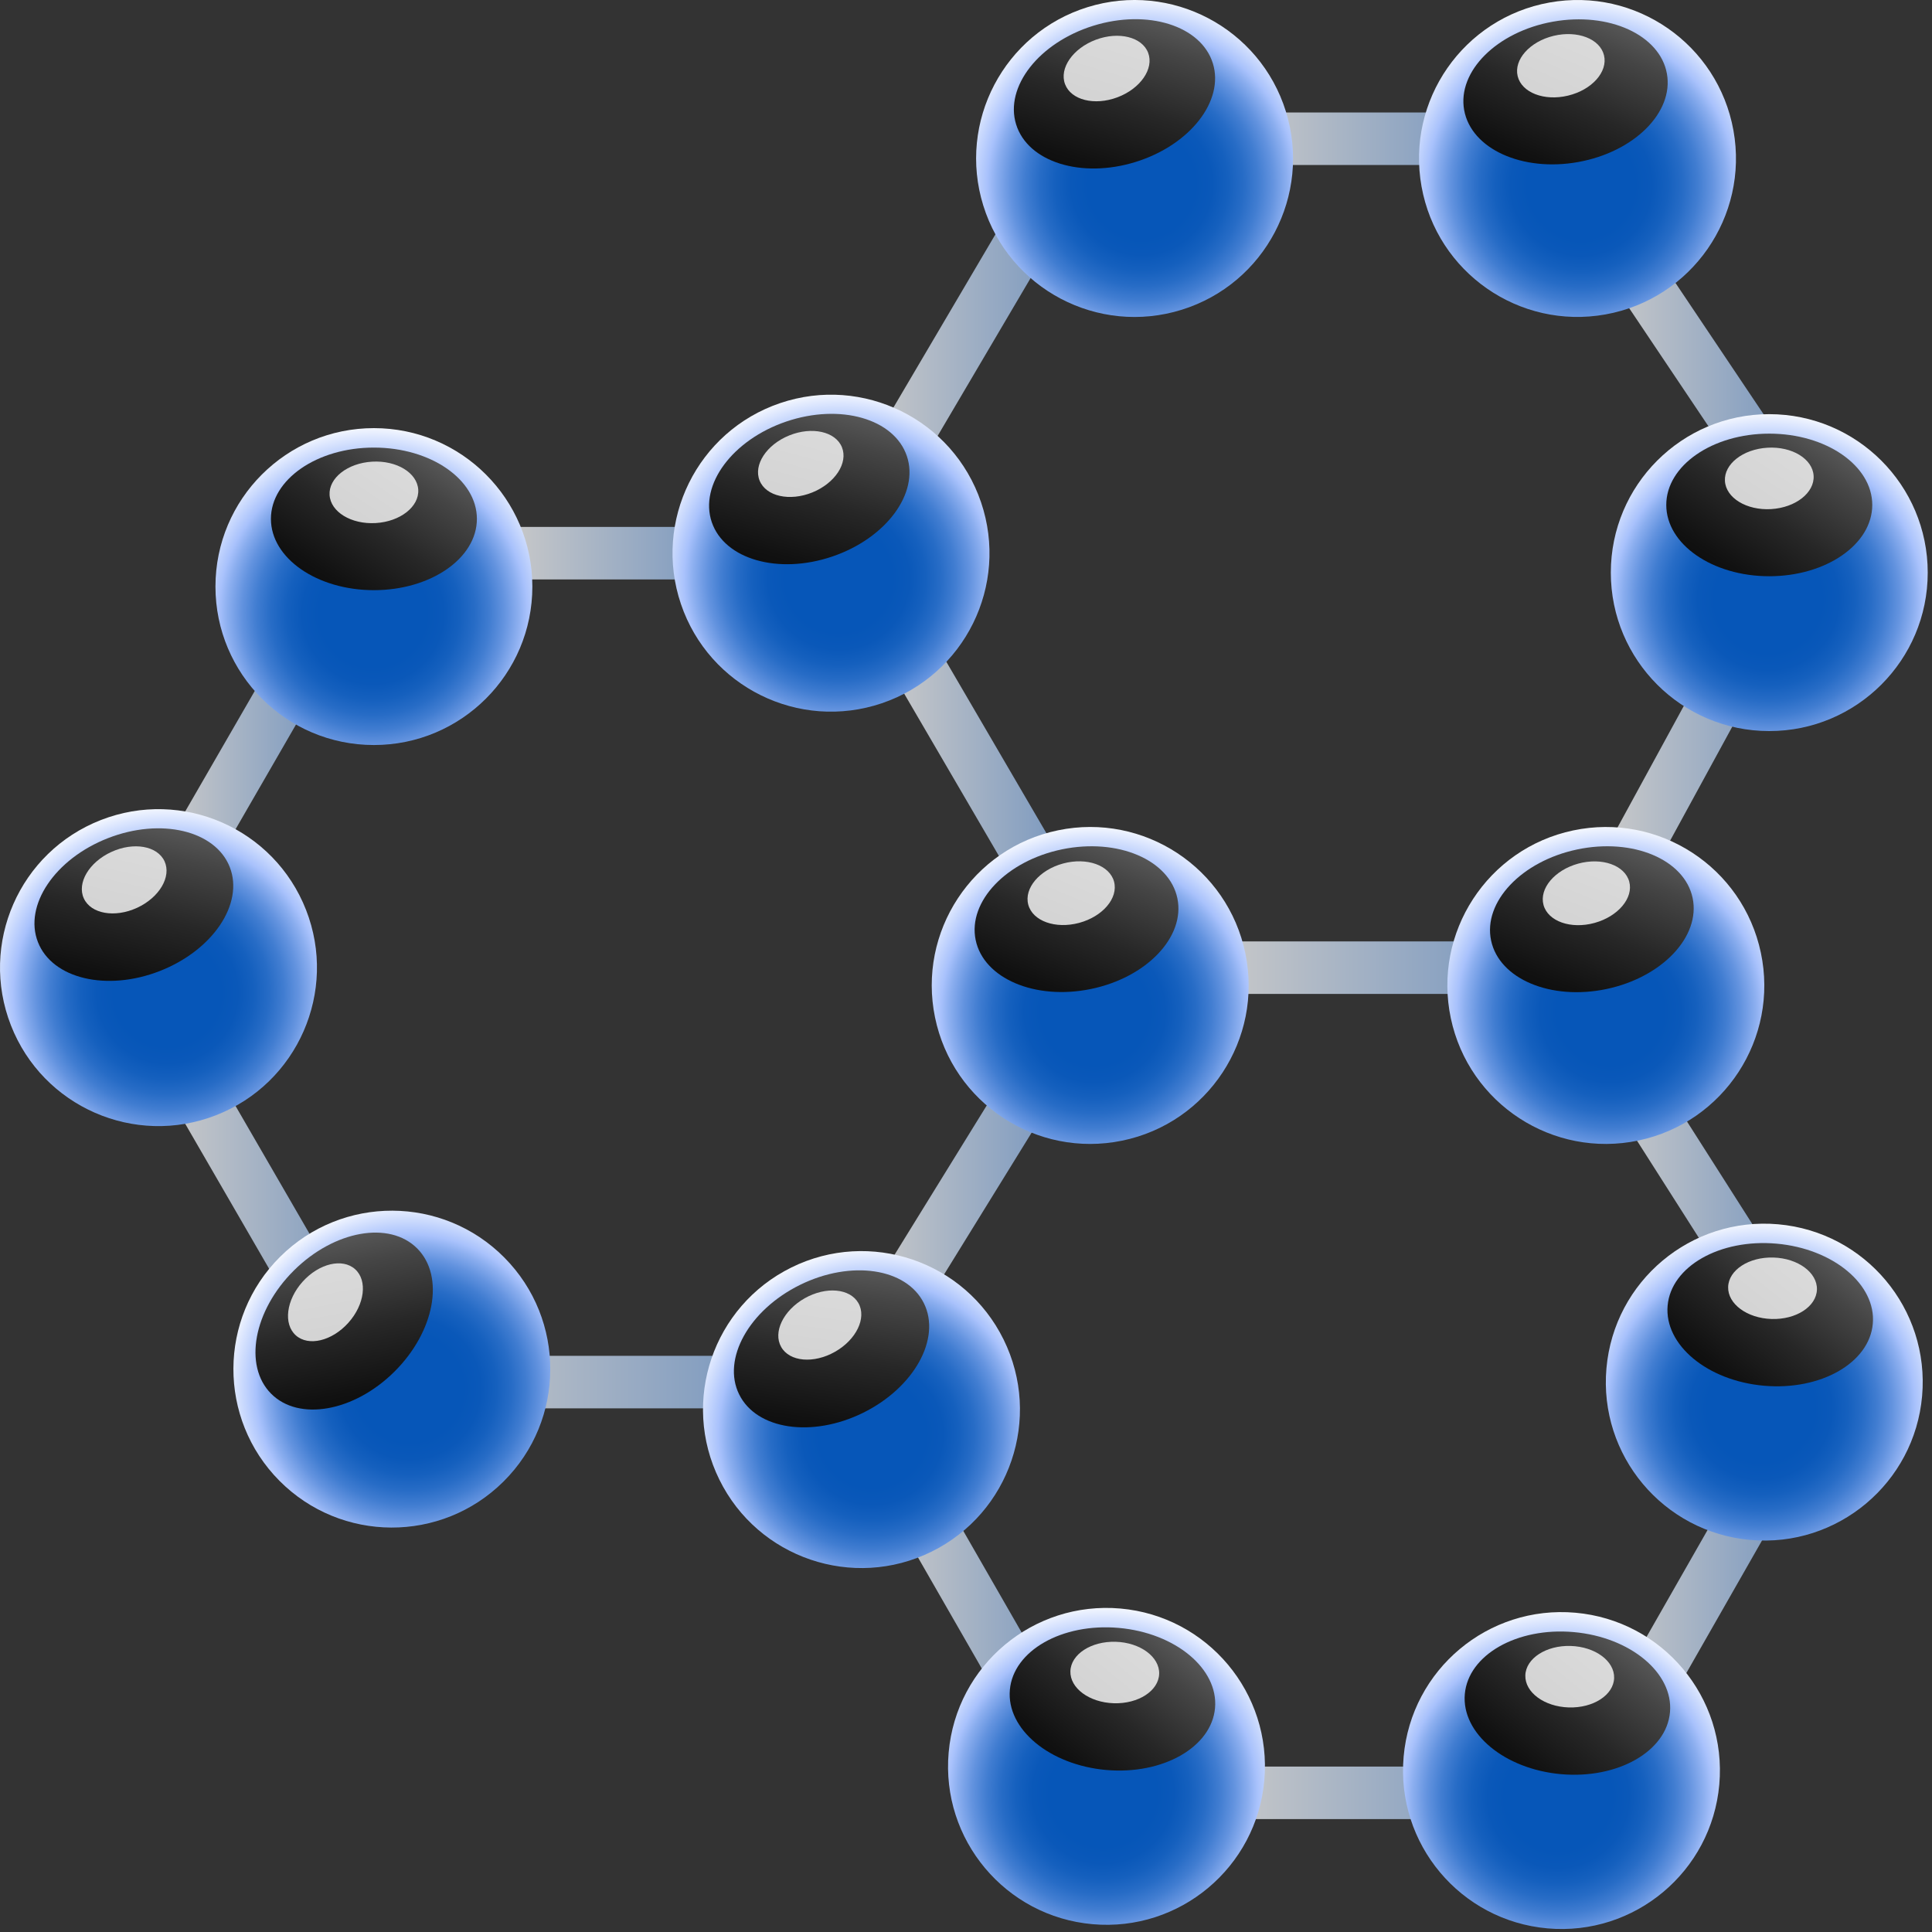 <svg width="117" height="117" viewBox="0 0 117 117" fill="none" xmlns="http://www.w3.org/2000/svg">
<rect x="0" y="0" width="117" height="117" fill="#333333" stroke="none"/>
<path d="M13.076 52.278L10.322 50.688L16.679 39.677L19.432 41.267L13.076 52.278Z" fill="url(#paint0_linear_300_2769)"/>
<path d="M19.19 81.833L10.254 66.394L13.007 64.802L21.942 80.241L19.19 81.833Z" fill="url(#paint1_linear_300_2769)"/>
<path d="M45.503 82.108H26.73V85.288H45.503V82.108Z" fill="url(#paint2_linear_300_2769)"/>
<path d="M43.327 31.91H30.789V35.09H43.327V31.91Z" fill="url(#paint3_linear_300_2769)"/>
<path d="M55.501 79.886L52.796 78.216L61.148 64.69L63.854 66.36L55.501 79.886Z" fill="url(#paint4_linear_300_2769)"/>
<path d="M61.777 105.084L53.827 91.244L56.584 89.66L64.534 103.501L61.777 105.084Z" fill="url(#paint5_linear_300_2769)"/>
<path d="M91.222 106.982H74.125V110.162H91.222V106.982Z" fill="url(#paint6_linear_300_2769)"/>
<path d="M100.408 104.325L97.646 102.75L105.718 88.609L108.479 90.185L100.408 104.325Z" fill="url(#paint7_linear_300_2769)"/>
<path d="M105.805 79.553L97.639 66.73L100.32 65.022L108.487 77.846L105.805 79.553Z" fill="url(#paint8_linear_300_2769)"/>
<path d="M61.596 53.725L53.885 40.514L56.63 38.913L64.342 52.123L61.596 53.725Z" fill="url(#paint9_linear_300_2769)"/>
<path d="M91.455 57.011H73.768V60.191H91.455V57.011Z" fill="url(#paint10_linear_300_2769)"/>
<path d="M100.137 52.75L97.346 51.228L105.751 35.817L108.542 37.339L100.137 52.75Z" fill="url(#paint11_linear_300_2769)"/>
<path d="M105.826 29.338L97.421 16.814L100.062 15.043L108.466 27.567L105.826 29.338Z" fill="url(#paint12_linear_300_2769)"/>
<path d="M89.494 6.812H75.34V9.992H89.494V6.812Z" fill="url(#paint13_linear_300_2769)"/>
<path d="M55.372 28.793L52.633 27.179L61.599 11.955L64.339 13.569L55.372 28.793Z" fill="url(#paint14_linear_300_2769)"/>
<path d="M104.976 7.902C105.912 13.116 102.442 18.105 97.227 19.041C92.011 19.977 87.023 16.508 86.087 11.294C85.15 6.077 88.619 1.089 93.835 0.153C99.051 -0.784 104.039 2.686 104.976 7.902Z" fill="url(#paint15_radial_300_2769)"/>
<path d="M100.946 4.461C101.367 6.807 98.96 9.204 95.57 9.813C92.18 10.422 89.09 9.012 88.668 6.665C88.247 4.317 90.653 1.921 94.043 1.313C97.434 0.704 100.524 2.113 100.946 4.461Z" fill="url(#paint16_linear_300_2769)"/>
<path opacity="0.8" d="M97.138 3.352C97.378 4.353 96.402 5.444 94.958 5.791C93.514 6.139 92.148 5.609 91.908 4.611C91.667 3.61 92.643 2.519 94.087 2.17C95.532 1.824 96.898 2.352 97.138 3.352Z" fill="white"/>
<path d="M77.872 6.751C79.444 11.81 76.616 17.189 71.556 18.761C66.495 20.334 61.119 17.506 59.547 12.447C57.974 7.384 60.801 2.007 65.861 0.434C70.921 -1.138 76.299 1.69 77.872 6.751Z" fill="url(#paint17_radial_300_2769)"/>
<path d="M73.448 3.833C74.156 6.109 72.062 8.785 68.773 9.807C65.483 10.829 62.243 9.811 61.536 7.535C60.828 5.257 62.921 2.583 66.21 1.56C69.5 0.538 72.74 1.555 73.448 3.833Z" fill="url(#paint18_linear_300_2769)"/>
<path opacity="0.8" d="M69.533 3.203C69.894 4.166 69.06 5.37 67.67 5.893C66.28 6.415 64.859 6.059 64.498 5.097C64.135 4.134 64.97 2.93 66.36 2.407C67.751 1.885 69.171 2.24 69.533 3.203Z" fill="white"/>
<path d="M59.413 30.422C61.113 35.44 58.422 40.888 53.404 42.588C48.384 44.289 42.937 41.597 41.237 36.58C39.537 31.56 42.226 26.112 47.246 24.412C52.265 22.711 57.712 25.402 59.413 30.422Z" fill="url(#paint19_radial_300_2769)"/>
<path d="M54.917 27.615C55.681 29.873 53.657 32.6 50.395 33.705C47.133 34.81 43.868 33.874 43.103 31.617C42.338 29.357 44.362 26.631 47.624 25.526C50.887 24.422 54.151 25.356 54.917 27.615Z" fill="url(#paint20_linear_300_2769)"/>
<path opacity="0.8" d="M50.987 27.085C51.372 28.039 50.57 29.263 49.193 29.822C47.817 30.379 46.387 30.058 46.002 29.106C45.615 28.152 46.418 26.928 47.794 26.37C49.171 25.813 50.601 26.132 50.987 27.085Z" fill="white"/>
<path d="M75.419 57.739C76.49 62.927 73.15 68.005 67.961 69.076C62.771 70.146 57.695 66.806 56.625 61.618C55.554 56.427 58.892 51.352 64.081 50.281C69.27 49.209 74.348 52.548 75.419 57.739Z" fill="url(#paint21_radial_300_2769)"/>
<path d="M71.301 54.404C71.783 56.737 69.439 59.196 66.066 59.892C62.693 60.588 59.567 59.259 59.085 56.924C58.603 54.589 60.947 52.13 64.32 51.434C67.693 50.739 70.819 52.068 71.301 54.404Z" fill="url(#paint22_linear_300_2769)"/>
<path opacity="0.8" d="M67.466 53.392C67.731 54.386 66.784 55.503 65.35 55.889C63.915 56.274 62.536 55.779 62.271 54.786C62.004 53.792 62.952 52.676 64.386 52.291C65.82 51.906 67.2 52.4 67.466 53.392Z" fill="white"/>
<path d="M106.636 57.697C107.731 62.88 104.414 67.972 99.23 69.067C94.045 70.162 88.954 66.844 87.86 61.662C86.765 56.477 90.081 51.386 95.266 50.291C100.449 49.196 105.541 52.511 106.636 57.697Z" fill="url(#paint23_radial_300_2769)"/>
<path d="M102.503 54.379C102.995 56.711 100.663 59.181 97.293 59.893C93.923 60.604 90.791 59.289 90.299 56.955C89.806 54.623 92.139 52.154 95.509 51.443C98.878 50.73 102.01 52.045 102.503 54.379Z" fill="url(#paint24_linear_300_2769)"/>
<path opacity="0.8" d="M98.664 53.387C98.934 54.379 97.992 55.5 96.559 55.893C95.127 56.285 93.745 55.795 93.474 54.805C93.203 53.812 94.145 52.692 95.579 52.299C97.011 51.909 98.392 52.396 98.664 53.387Z" fill="white"/>
<path d="M116.741 34.678C116.741 39.974 112.444 44.273 107.145 44.273C101.846 44.273 97.55 39.974 97.55 34.678C97.55 29.378 101.845 25.081 107.145 25.081C112.444 25.082 116.741 29.378 116.741 34.678Z" fill="url(#paint25_radial_300_2769)"/>
<path d="M113.382 30.578C113.382 32.963 110.59 34.896 107.145 34.896C103.701 34.896 100.908 32.962 100.908 30.578C100.908 28.194 103.701 26.261 107.145 26.261C110.59 26.26 113.382 28.194 113.382 30.578Z" fill="url(#paint26_linear_300_2769)"/>
<path opacity="0.8" d="M109.831 28.813C109.89 29.84 108.737 30.743 107.254 30.831C105.771 30.917 104.52 30.154 104.46 29.129C104.399 28.101 105.554 27.2 107.037 27.113C108.52 27.025 109.771 27.787 109.831 28.813Z" fill="white"/>
<path d="M32.239 35.523C32.239 40.82 27.942 45.118 22.643 45.118C17.344 45.118 13.048 40.82 13.048 35.523C13.048 30.222 17.343 25.927 22.643 25.927C27.942 25.927 32.239 30.222 32.239 35.523Z" fill="url(#paint27_radial_300_2769)"/>
<path d="M28.88 31.422C28.88 33.806 26.088 35.74 22.643 35.74C19.199 35.74 16.407 33.806 16.407 31.422C16.407 29.038 19.199 27.105 22.643 27.105C26.088 27.105 28.88 29.038 28.88 31.422Z" fill="url(#paint28_linear_300_2769)"/>
<path opacity="0.8" d="M25.329 29.659C25.388 30.686 24.235 31.589 22.752 31.676C21.269 31.763 20.019 31 19.959 29.975C19.898 28.947 21.052 28.045 22.535 27.958C24.018 27.871 25.269 28.633 25.329 29.659Z" fill="white"/>
<path d="M18.535 55.107C20.463 60.04 18.025 65.607 13.09 67.535C8.154 69.465 2.589 67.025 0.661 62.092C-1.268 57.155 1.169 51.591 6.105 49.662C11.04 47.733 16.606 50.17 18.535 55.107Z" fill="url(#paint29_radial_300_2769)"/>
<path d="M13.915 52.511C14.783 54.732 12.886 57.55 9.677 58.804C6.469 60.058 3.164 59.272 2.297 57.052C1.429 54.831 3.326 52.013 6.534 50.76C9.742 49.506 13.046 50.29 13.915 52.511Z" fill="url(#paint30_linear_300_2769)"/>
<path opacity="0.8" d="M9.965 52.16C10.393 53.096 9.648 54.355 8.298 54.977C6.949 55.597 5.506 55.342 5.077 54.408C4.647 53.472 5.393 52.214 6.743 51.593C8.093 50.971 9.535 51.225 9.965 52.16Z" fill="white"/>
<path d="M30.539 76.153C34.272 79.912 34.25 85.989 30.49 89.722C26.729 93.456 20.653 93.432 16.921 89.673C13.187 85.911 13.209 79.838 16.969 76.104C20.729 72.371 26.805 72.391 30.539 76.153Z" fill="url(#paint31_radial_300_2769)"/>
<path d="M25.268 75.608C26.947 77.3 26.329 80.64 23.884 83.068C21.44 85.494 18.095 86.09 16.416 84.398C14.736 82.706 15.355 79.366 17.799 76.939C20.243 74.512 23.587 73.916 25.268 75.608Z" fill="url(#paint32_linear_300_2769)"/>
<path opacity="0.8" d="M21.504 76.861C22.269 77.548 22.087 79.001 21.096 80.106C20.105 81.213 18.68 81.553 17.915 80.868C17.148 80.182 17.332 78.728 18.323 77.622C19.314 76.515 20.738 76.174 21.504 76.861Z" fill="white"/>
<path d="M60.777 81.121C63.119 85.873 61.164 91.627 56.412 93.969C51.658 96.313 45.905 94.357 43.564 89.605C41.221 84.85 43.175 79.099 47.928 76.756C52.68 74.413 58.434 76.366 60.777 81.121Z" fill="url(#paint33_radial_300_2769)"/>
<path d="M55.952 78.927C57.005 81.066 55.356 84.035 52.265 85.559C49.176 87.08 45.816 86.58 44.762 84.442C43.708 82.304 45.358 79.335 48.448 77.812C51.538 76.29 54.898 76.789 55.952 78.927Z" fill="url(#paint34_linear_300_2769)"/>
<path opacity="0.8" d="M51.986 78.917C52.493 79.812 51.858 81.131 50.566 81.863C49.274 82.597 47.815 82.467 47.308 81.572C46.799 80.678 47.436 79.358 48.727 78.624C50.02 77.891 51.479 78.022 51.986 78.917Z" fill="white"/>
<path d="M76.566 107.813C76.101 113.089 71.443 116.993 66.165 116.527C60.885 116.061 56.984 111.404 57.45 106.128C57.916 100.846 62.572 96.946 67.85 97.411C73.129 97.877 77.032 102.533 76.566 107.813Z" fill="url(#paint35_radial_300_2769)"/>
<path d="M73.581 103.434C73.372 105.808 70.42 107.49 66.988 107.188C63.558 106.884 60.946 104.713 61.156 102.337C61.365 99.962 64.317 98.282 67.747 98.584C71.178 98.887 73.79 101.058 73.581 103.434Z" fill="url(#paint36_linear_300_2769)"/>
<path opacity="0.8" d="M70.198 101.365C70.166 102.394 68.939 103.191 67.454 103.147C65.97 103.103 64.79 102.234 64.822 101.207C64.851 100.18 66.08 99.381 67.565 99.425C69.049 99.468 70.228 100.338 70.198 101.365Z" fill="white"/>
<path d="M104.119 108.067C103.653 113.343 98.996 117.247 93.718 116.781C88.438 116.315 84.537 111.657 85.003 106.381C85.469 101.1 90.125 97.199 95.404 97.665C100.681 98.131 104.585 102.786 104.119 108.067Z" fill="url(#paint37_radial_300_2769)"/>
<path d="M101.133 103.688C100.923 106.062 97.972 107.744 94.541 107.442C91.111 107.138 88.499 104.967 88.708 102.591C88.917 100.216 91.87 98.534 95.3 98.838C98.73 99.141 101.343 101.312 101.133 103.688Z" fill="url(#paint38_linear_300_2769)"/>
<path opacity="0.8" d="M97.75 101.619C97.718 102.647 96.491 103.444 95.006 103.401C93.521 103.356 92.342 102.488 92.373 101.46C92.402 100.432 93.632 99.633 95.116 99.677C96.601 99.721 97.781 100.591 97.75 101.619Z" fill="white"/>
<path d="M116.401 84.544C115.935 89.82 111.277 93.724 106 93.258C100.72 92.792 96.819 88.135 97.285 82.859C97.751 77.577 102.407 73.677 107.685 74.142C112.963 74.607 116.867 79.263 116.401 84.544Z" fill="url(#paint39_radial_300_2769)"/>
<path d="M113.415 80.164C113.206 82.538 110.254 84.221 106.823 83.918C103.393 83.615 100.781 81.443 100.99 79.067C101.199 76.692 104.152 75.012 107.581 75.314C111.012 75.617 113.626 77.789 113.415 80.164Z" fill="url(#paint40_linear_300_2769)"/>
<path opacity="0.8" d="M110.032 78.094C110 79.124 108.773 79.921 107.288 79.877C105.803 79.833 104.624 78.965 104.655 77.936C104.684 76.909 105.914 76.111 107.398 76.155C108.883 76.198 110.062 77.067 110.032 78.094Z" fill="white"/>
<defs>
<linearGradient id="paint0_linear_300_2769" x1="10.322" y1="45.977" x2="19.432" y2="45.977" gradientUnits="userSpaceOnUse">
<stop stop-color="#C9C9C9"/>
<stop offset="1" stop-color="#7A98BF"/>
</linearGradient>
<linearGradient id="paint1_linear_300_2769" x1="10.254" y1="73.317" x2="21.942" y2="73.317" gradientUnits="userSpaceOnUse">
<stop stop-color="#C9C9C9"/>
<stop offset="1" stop-color="#7A98BF"/>
</linearGradient>
<linearGradient id="paint2_linear_300_2769" x1="26.73" y1="83.698" x2="45.503" y2="83.698" gradientUnits="userSpaceOnUse">
<stop stop-color="#C9C9C9"/>
<stop offset="1" stop-color="#7A98BF"/>
</linearGradient>
<linearGradient id="paint3_linear_300_2769" x1="30.789" y1="33.499" x2="43.327" y2="33.499" gradientUnits="userSpaceOnUse">
<stop stop-color="#C9C9C9"/>
<stop offset="1" stop-color="#7A98BF"/>
</linearGradient>
<linearGradient id="paint4_linear_300_2769" x1="52.796" y1="72.289" x2="63.853" y2="72.289" gradientUnits="userSpaceOnUse">
<stop stop-color="#C9C9C9"/>
<stop offset="1" stop-color="#7A98BF"/>
</linearGradient>
<linearGradient id="paint5_linear_300_2769" x1="53.827" y1="97.371" x2="64.534" y2="97.371" gradientUnits="userSpaceOnUse">
<stop stop-color="#C9C9C9"/>
<stop offset="1" stop-color="#7A98BF"/>
</linearGradient>
<linearGradient id="paint6_linear_300_2769" x1="74.125" y1="108.572" x2="91.222" y2="108.572" gradientUnits="userSpaceOnUse">
<stop stop-color="#C9C9C9"/>
<stop offset="1" stop-color="#7A98BF"/>
</linearGradient>
<linearGradient id="paint7_linear_300_2769" x1="97.647" y1="96.467" x2="108.48" y2="96.467" gradientUnits="userSpaceOnUse">
<stop stop-color="#C9C9C9"/>
<stop offset="1" stop-color="#7A98BF"/>
</linearGradient>
<linearGradient id="paint8_linear_300_2769" x1="97.639" y1="72.288" x2="108.487" y2="72.288" gradientUnits="userSpaceOnUse">
<stop stop-color="#C9C9C9"/>
<stop offset="1" stop-color="#7A98BF"/>
</linearGradient>
<linearGradient id="paint9_linear_300_2769" x1="53.885" y1="46.319" x2="64.342" y2="46.319" gradientUnits="userSpaceOnUse">
<stop stop-color="#C9C9C9"/>
<stop offset="1" stop-color="#7A98BF"/>
</linearGradient>
<linearGradient id="paint10_linear_300_2769" x1="73.768" y1="58.6" x2="91.455" y2="58.6" gradientUnits="userSpaceOnUse">
<stop stop-color="#C9C9C9"/>
<stop offset="1" stop-color="#7A98BF"/>
</linearGradient>
<linearGradient id="paint11_linear_300_2769" x1="97.346" y1="44.284" x2="108.541" y2="44.284" gradientUnits="userSpaceOnUse">
<stop stop-color="#C9C9C9"/>
<stop offset="1" stop-color="#7A98BF"/>
</linearGradient>
<linearGradient id="paint12_linear_300_2769" x1="97.421" y1="22.19" x2="108.466" y2="22.19" gradientUnits="userSpaceOnUse">
<stop stop-color="#C9C9C9"/>
<stop offset="1" stop-color="#7A98BF"/>
</linearGradient>
<linearGradient id="paint13_linear_300_2769" x1="75.34" y1="8.402" x2="89.493" y2="8.402" gradientUnits="userSpaceOnUse">
<stop stop-color="#C9C9C9"/>
<stop offset="1" stop-color="#7A98BF"/>
</linearGradient>
<linearGradient id="paint14_linear_300_2769" x1="52.633" y1="20.373" x2="64.339" y2="20.373" gradientUnits="userSpaceOnUse">
<stop stop-color="#C9C9C9"/>
<stop offset="1" stop-color="#7A98BF"/>
</linearGradient>
<radialGradient id="paint15_radial_300_2769" cx="0" cy="0" r="1" gradientUnits="userSpaceOnUse" gradientTransform="translate(95.759 11.201) rotate(-10.177) scale(11.515)">
<stop offset="0.28" stop-color="#0656B8"/>
<stop offset="0.371" stop-color="#0A58B9"/>
<stop offset="0.455" stop-color="#1560BE"/>
<stop offset="0.535" stop-color="#276CC6"/>
<stop offset="0.613" stop-color="#417DD1"/>
<stop offset="0.689" stop-color="#6393DF"/>
<stop offset="0.763" stop-color="#8BAEEF"/>
<stop offset="0.811" stop-color="#A9C2FC"/>
<stop offset="1" stop-color="white"/>
</radialGradient>
<linearGradient id="paint16_linear_300_2769" x1="89.451" y1="17.698" x2="99.348" y2="-4.729" gradientUnits="userSpaceOnUse">
<stop offset="0.075"/>
<stop offset="0.214" stop-color="#040404"/>
<stop offset="0.363" stop-color="#111111"/>
<stop offset="0.517" stop-color="#272727"/>
<stop offset="0.675" stop-color="#454545"/>
<stop offset="0.836" stop-color="#6C6C6C"/>
<stop offset="0.996" stop-color="#9B9B9B"/>
<stop offset="1" stop-color="#9C9C9C"/>
</linearGradient>
<radialGradient id="paint17_radial_300_2769" cx="0" cy="0" r="1" gradientUnits="userSpaceOnUse" gradientTransform="translate(69.132 11.161) rotate(-17.265) scale(11.514)">
<stop offset="0.28" stop-color="#0656B8"/>
<stop offset="0.371" stop-color="#0A58B9"/>
<stop offset="0.455" stop-color="#1560BE"/>
<stop offset="0.535" stop-color="#276CC6"/>
<stop offset="0.613" stop-color="#417DD1"/>
<stop offset="0.689" stop-color="#6393DF"/>
<stop offset="0.763" stop-color="#8BAEEF"/>
<stop offset="0.811" stop-color="#A9C2FC"/>
<stop offset="1" stop-color="white"/>
</radialGradient>
<linearGradient id="paint18_linear_300_2769" x1="63.675" y1="18.386" x2="70.729" y2="-5.09" gradientUnits="userSpaceOnUse">
<stop offset="0.075"/>
<stop offset="0.214" stop-color="#040404"/>
<stop offset="0.363" stop-color="#111111"/>
<stop offset="0.517" stop-color="#272727"/>
<stop offset="0.675" stop-color="#454545"/>
<stop offset="0.836" stop-color="#6C6C6C"/>
<stop offset="0.996" stop-color="#9B9B9B"/>
<stop offset="1" stop-color="#9C9C9C"/>
</linearGradient>
<radialGradient id="paint19_radial_300_2769" cx="0" cy="0" r="1" gradientUnits="userSpaceOnUse" gradientTransform="translate(50.788 35.052) rotate(-18.718) scale(11.515 11.515)">
<stop offset="0.28" stop-color="#0656B8"/>
<stop offset="0.371" stop-color="#0A58B9"/>
<stop offset="0.455" stop-color="#1560BE"/>
<stop offset="0.535" stop-color="#276CC6"/>
<stop offset="0.613" stop-color="#417DD1"/>
<stop offset="0.689" stop-color="#6393DF"/>
<stop offset="0.763" stop-color="#8BAEEF"/>
<stop offset="0.811" stop-color="#A9C2FC"/>
<stop offset="1" stop-color="white"/>
</radialGradient>
<linearGradient id="paint20_linear_300_2769" x1="45.516" y1="42.411" x2="51.972" y2="18.765" gradientUnits="userSpaceOnUse">
<stop offset="0.075"/>
<stop offset="0.214" stop-color="#040404"/>
<stop offset="0.363" stop-color="#111111"/>
<stop offset="0.517" stop-color="#272727"/>
<stop offset="0.675" stop-color="#454545"/>
<stop offset="0.836" stop-color="#6C6C6C"/>
<stop offset="0.996" stop-color="#9B9B9B"/>
<stop offset="1" stop-color="#9C9C9C"/>
</linearGradient>
<radialGradient id="paint21_radial_300_2769" cx="0" cy="0" r="1" gradientUnits="userSpaceOnUse" gradientTransform="translate(66.291 61.276) rotate(-11.666) scale(11.515 11.515)">
<stop offset="0.28" stop-color="#0656B8"/>
<stop offset="0.371" stop-color="#0A58B9"/>
<stop offset="0.455" stop-color="#1560BE"/>
<stop offset="0.535" stop-color="#276CC6"/>
<stop offset="0.613" stop-color="#417DD1"/>
<stop offset="0.689" stop-color="#6393DF"/>
<stop offset="0.763" stop-color="#8BAEEF"/>
<stop offset="0.811" stop-color="#A9C2FC"/>
<stop offset="1" stop-color="white"/>
</radialGradient>
<linearGradient id="paint22_linear_300_2769" x1="60.155" y1="67.933" x2="69.466" y2="45.258" gradientUnits="userSpaceOnUse">
<stop offset="0.075"/>
<stop offset="0.214" stop-color="#040404"/>
<stop offset="0.363" stop-color="#111111"/>
<stop offset="0.517" stop-color="#272727"/>
<stop offset="0.675" stop-color="#454545"/>
<stop offset="0.836" stop-color="#6C6C6C"/>
<stop offset="0.996" stop-color="#9B9B9B"/>
<stop offset="1" stop-color="#9C9C9C"/>
</linearGradient>
<radialGradient id="paint23_radial_300_2769" cx="0" cy="0" r="1" gradientUnits="userSpaceOnUse" gradientTransform="translate(97.523 61.275) rotate(-11.924) scale(11.514)">
<stop offset="0.28" stop-color="#0656B8"/>
<stop offset="0.371" stop-color="#0A58B9"/>
<stop offset="0.455" stop-color="#1560BE"/>
<stop offset="0.535" stop-color="#276CC6"/>
<stop offset="0.613" stop-color="#417DD1"/>
<stop offset="0.689" stop-color="#6393DF"/>
<stop offset="0.763" stop-color="#8BAEEF"/>
<stop offset="0.811" stop-color="#A9C2FC"/>
<stop offset="1" stop-color="white"/>
</radialGradient>
<linearGradient id="paint24_linear_300_2769" x1="91.418" y1="67.959" x2="100.626" y2="45.242" gradientUnits="userSpaceOnUse">
<stop offset="0.075"/>
<stop offset="0.214" stop-color="#040404"/>
<stop offset="0.363" stop-color="#111111"/>
<stop offset="0.517" stop-color="#272727"/>
<stop offset="0.675" stop-color="#454545"/>
<stop offset="0.836" stop-color="#6C6C6C"/>
<stop offset="0.996" stop-color="#9B9B9B"/>
<stop offset="1" stop-color="#9C9C9C"/>
</linearGradient>
<radialGradient id="paint25_radial_300_2769" cx="0" cy="0" r="1" gradientUnits="userSpaceOnUse" gradientTransform="translate(107.086 36.297) scale(11.514)">
<stop offset="0.28" stop-color="#0656B8"/>
<stop offset="0.371" stop-color="#0A58B9"/>
<stop offset="0.455" stop-color="#1560BE"/>
<stop offset="0.535" stop-color="#276CC6"/>
<stop offset="0.613" stop-color="#417DD1"/>
<stop offset="0.689" stop-color="#6393DF"/>
<stop offset="0.763" stop-color="#8BAEEF"/>
<stop offset="0.811" stop-color="#A9C2FC"/>
<stop offset="1" stop-color="white"/>
</radialGradient>
<linearGradient id="paint26_linear_300_2769" x1="99.731" y1="41.575" x2="113.434" y2="21.251" gradientUnits="userSpaceOnUse">
<stop offset="0.075"/>
<stop offset="0.214" stop-color="#040404"/>
<stop offset="0.363" stop-color="#111111"/>
<stop offset="0.517" stop-color="#272727"/>
<stop offset="0.675" stop-color="#454545"/>
<stop offset="0.836" stop-color="#6C6C6C"/>
<stop offset="0.996" stop-color="#9B9B9B"/>
<stop offset="1" stop-color="#9C9C9C"/>
</linearGradient>
<radialGradient id="paint27_radial_300_2769" cx="0" cy="0" r="1" gradientUnits="userSpaceOnUse" gradientTransform="translate(22.584 37.142) scale(11.515 11.515)">
<stop offset="0.28" stop-color="#0656B8"/>
<stop offset="0.371" stop-color="#0A58B9"/>
<stop offset="0.455" stop-color="#1560BE"/>
<stop offset="0.535" stop-color="#276CC6"/>
<stop offset="0.613" stop-color="#417DD1"/>
<stop offset="0.689" stop-color="#6393DF"/>
<stop offset="0.763" stop-color="#8BAEEF"/>
<stop offset="0.811" stop-color="#A9C2FC"/>
<stop offset="1" stop-color="white"/>
</radialGradient>
<linearGradient id="paint28_linear_300_2769" x1="15.228" y1="42.42" x2="28.932" y2="22.096" gradientUnits="userSpaceOnUse">
<stop offset="0.075"/>
<stop offset="0.214" stop-color="#040404"/>
<stop offset="0.363" stop-color="#111111"/>
<stop offset="0.517" stop-color="#272727"/>
<stop offset="0.675" stop-color="#454545"/>
<stop offset="0.836" stop-color="#6C6C6C"/>
<stop offset="0.996" stop-color="#9B9B9B"/>
<stop offset="1" stop-color="#9C9C9C"/>
</linearGradient>
<radialGradient id="paint29_radial_300_2769" cx="0" cy="0" r="1" gradientUnits="userSpaceOnUse" gradientTransform="translate(10.131 60.129) rotate(-21.346) scale(11.514 11.514)">
<stop offset="0.28" stop-color="#0656B8"/>
<stop offset="0.371" stop-color="#0A58B9"/>
<stop offset="0.455" stop-color="#1560BE"/>
<stop offset="0.535" stop-color="#276CC6"/>
<stop offset="0.613" stop-color="#417DD1"/>
<stop offset="0.689" stop-color="#6393DF"/>
<stop offset="0.763" stop-color="#8BAEEF"/>
<stop offset="0.811" stop-color="#A9C2FC"/>
<stop offset="1" stop-color="white"/>
</radialGradient>
<linearGradient id="paint30_linear_300_2769" x1="5.202" y1="67.723" x2="10.568" y2="43.804" gradientUnits="userSpaceOnUse">
<stop offset="0.075"/>
<stop offset="0.214" stop-color="#040404"/>
<stop offset="0.363" stop-color="#111111"/>
<stop offset="0.517" stop-color="#272727"/>
<stop offset="0.675" stop-color="#454545"/>
<stop offset="0.836" stop-color="#6C6C6C"/>
<stop offset="0.996" stop-color="#9B9B9B"/>
<stop offset="1" stop-color="#9C9C9C"/>
</linearGradient>
<radialGradient id="paint31_radial_300_2769" cx="0" cy="0" r="1" gradientUnits="userSpaceOnUse" gradientTransform="translate(24.828 84.104) rotate(-44.797) scale(11.515)">
<stop offset="0.28" stop-color="#0656B8"/>
<stop offset="0.371" stop-color="#0A58B9"/>
<stop offset="0.455" stop-color="#1560BE"/>
<stop offset="0.535" stop-color="#276CC6"/>
<stop offset="0.613" stop-color="#417DD1"/>
<stop offset="0.689" stop-color="#6393DF"/>
<stop offset="0.763" stop-color="#8BAEEF"/>
<stop offset="0.811" stop-color="#A9C2FC"/>
<stop offset="1" stop-color="white"/>
</radialGradient>
<linearGradient id="paint32_linear_300_2769" x1="23.329" y1="93.032" x2="18.732" y2="68.953" gradientUnits="userSpaceOnUse">
<stop offset="0.075"/>
<stop offset="0.214" stop-color="#040404"/>
<stop offset="0.363" stop-color="#111111"/>
<stop offset="0.517" stop-color="#272727"/>
<stop offset="0.675" stop-color="#454545"/>
<stop offset="0.836" stop-color="#6C6C6C"/>
<stop offset="0.996" stop-color="#9B9B9B"/>
<stop offset="1" stop-color="#9C9C9C"/>
</linearGradient>
<radialGradient id="paint33_radial_300_2769" cx="0" cy="0" r="1" gradientUnits="userSpaceOnUse" gradientTransform="translate(52.832 86.84) rotate(-26.237) scale(11.514 11.514)">
<stop offset="0.28" stop-color="#0656B8"/>
<stop offset="0.371" stop-color="#0A58B9"/>
<stop offset="0.455" stop-color="#1560BE"/>
<stop offset="0.535" stop-color="#276CC6"/>
<stop offset="0.613" stop-color="#417DD1"/>
<stop offset="0.689" stop-color="#6393DF"/>
<stop offset="0.763" stop-color="#8BAEEF"/>
<stop offset="0.811" stop-color="#A9C2FC"/>
<stop offset="1" stop-color="white"/>
</radialGradient>
<linearGradient id="paint34_linear_300_2769" x1="48.568" y1="94.828" x2="51.874" y2="70.538" gradientUnits="userSpaceOnUse">
<stop offset="0.075"/>
<stop offset="0.214" stop-color="#040404"/>
<stop offset="0.363" stop-color="#111111"/>
<stop offset="0.517" stop-color="#272727"/>
<stop offset="0.675" stop-color="#454545"/>
<stop offset="0.836" stop-color="#6C6C6C"/>
<stop offset="0.996" stop-color="#9B9B9B"/>
<stop offset="1" stop-color="#9C9C9C"/>
</linearGradient>
<radialGradient id="paint35_radial_300_2769" cx="0" cy="0" r="1" gradientUnits="userSpaceOnUse" gradientTransform="translate(66.806 108.576) rotate(5.043) scale(11.514 11.514)">
<stop offset="0.28" stop-color="#0656B8"/>
<stop offset="0.371" stop-color="#0A58B9"/>
<stop offset="0.455" stop-color="#1560BE"/>
<stop offset="0.535" stop-color="#276CC6"/>
<stop offset="0.613" stop-color="#417DD1"/>
<stop offset="0.689" stop-color="#6393DF"/>
<stop offset="0.763" stop-color="#8BAEEF"/>
<stop offset="0.811" stop-color="#A9C2FC"/>
<stop offset="1" stop-color="white"/>
</radialGradient>
<linearGradient id="paint36_linear_300_2769" x1="59.015" y1="113.189" x2="74.452" y2="94.147" gradientUnits="userSpaceOnUse">
<stop offset="0.075"/>
<stop offset="0.214" stop-color="#040404"/>
<stop offset="0.363" stop-color="#111111"/>
<stop offset="0.517" stop-color="#272727"/>
<stop offset="0.675" stop-color="#454545"/>
<stop offset="0.836" stop-color="#6C6C6C"/>
<stop offset="0.996" stop-color="#9B9B9B"/>
<stop offset="1" stop-color="#9C9C9C"/>
</linearGradient>
<radialGradient id="paint37_radial_300_2769" cx="0" cy="0" r="1" gradientUnits="userSpaceOnUse" gradientTransform="translate(94.359 108.83) rotate(5.043) scale(11.515 11.515)">
<stop offset="0.28" stop-color="#0656B8"/>
<stop offset="0.371" stop-color="#0A58B9"/>
<stop offset="0.455" stop-color="#1560BE"/>
<stop offset="0.535" stop-color="#276CC6"/>
<stop offset="0.613" stop-color="#417DD1"/>
<stop offset="0.689" stop-color="#6393DF"/>
<stop offset="0.763" stop-color="#8BAEEF"/>
<stop offset="0.811" stop-color="#A9C2FC"/>
<stop offset="1" stop-color="white"/>
</radialGradient>
<linearGradient id="paint38_linear_300_2769" x1="86.567" y1="113.443" x2="102.004" y2="94.401" gradientUnits="userSpaceOnUse">
<stop offset="0.075"/>
<stop offset="0.214" stop-color="#040404"/>
<stop offset="0.363" stop-color="#111111"/>
<stop offset="0.517" stop-color="#272727"/>
<stop offset="0.675" stop-color="#454545"/>
<stop offset="0.836" stop-color="#6C6C6C"/>
<stop offset="0.996" stop-color="#9B9B9B"/>
<stop offset="1" stop-color="#9C9C9C"/>
</linearGradient>
<radialGradient id="paint39_radial_300_2769" cx="0" cy="0" r="1" gradientUnits="userSpaceOnUse" gradientTransform="translate(106.641 85.307) rotate(5.043) scale(11.515)">
<stop offset="0.28" stop-color="#0656B8"/>
<stop offset="0.371" stop-color="#0A58B9"/>
<stop offset="0.455" stop-color="#1560BE"/>
<stop offset="0.535" stop-color="#276CC6"/>
<stop offset="0.613" stop-color="#417DD1"/>
<stop offset="0.689" stop-color="#6393DF"/>
<stop offset="0.763" stop-color="#8BAEEF"/>
<stop offset="0.811" stop-color="#A9C2FC"/>
<stop offset="1" stop-color="white"/>
</radialGradient>
<linearGradient id="paint40_linear_300_2769" x1="98.849" y1="89.919" x2="114.286" y2="70.877" gradientUnits="userSpaceOnUse">
<stop offset="0.075"/>
<stop offset="0.214" stop-color="#040404"/>
<stop offset="0.363" stop-color="#111111"/>
<stop offset="0.517" stop-color="#272727"/>
<stop offset="0.675" stop-color="#454545"/>
<stop offset="0.836" stop-color="#6C6C6C"/>
<stop offset="0.996" stop-color="#9B9B9B"/>
<stop offset="1" stop-color="#9C9C9C"/>
</linearGradient>
</defs>
</svg>
